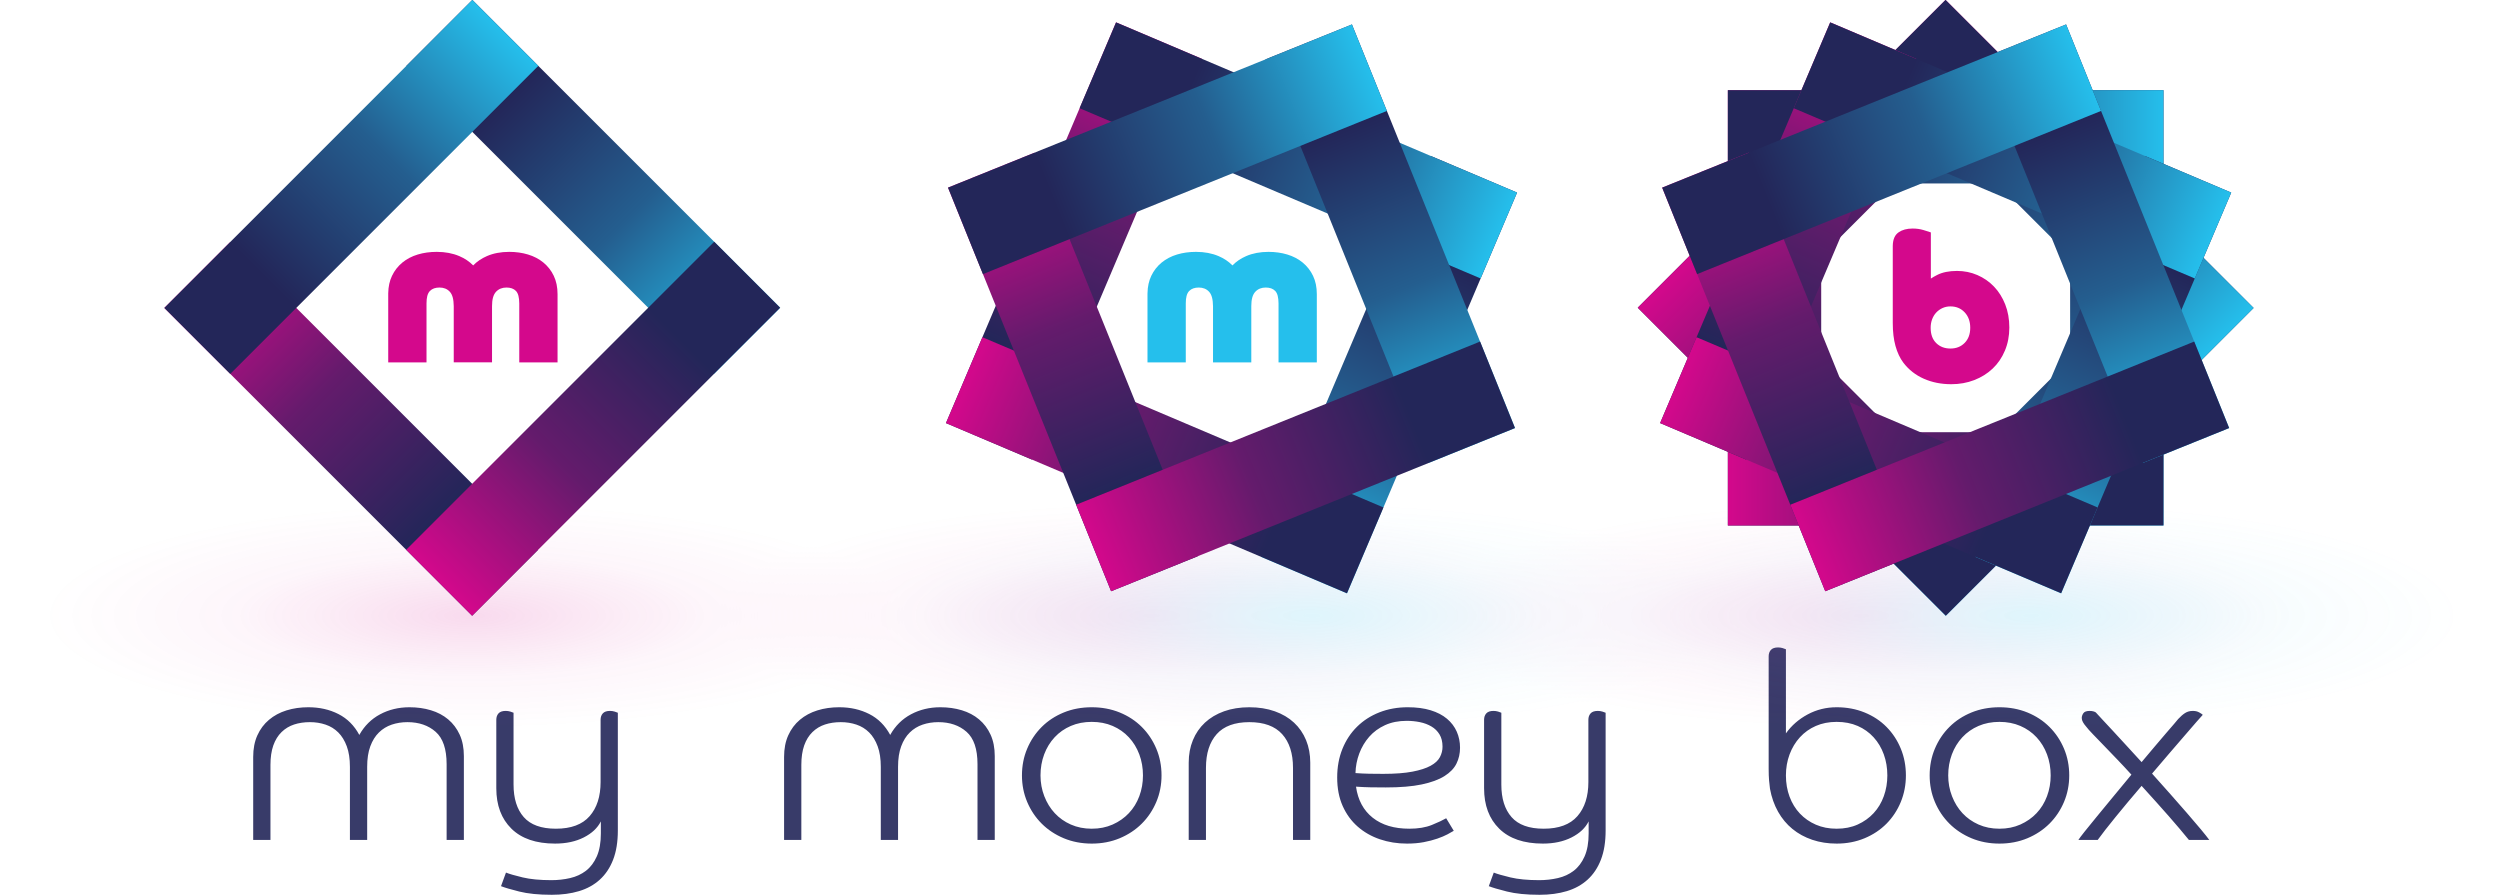 <svg xmlns="http://www.w3.org/2000/svg" width="335" height="120" viewBox="0 0 335 120">
    <defs>
        <linearGradient id="1fgryk8duc" x1="0%" x2="78.594%" y1="50%" y2="50%">
            <stop offset="0%" stop-color="#25BFEC"/>
            <stop offset="49.956%" stop-color="#245E8F"/>
            <stop offset="100%" stop-color="#232659"/>
        </linearGradient>
        <linearGradient id="4ep5ml31qd" x1="0%" x2="78.663%" y1="50%" y2="50%">
            <stop offset="0%" stop-color="#D4088C"/>
            <stop offset="49.874%" stop-color="#641B6C"/>
            <stop offset="100%" stop-color="#232659"/>
        </linearGradient>
        <linearGradient id="indraixq0e" x1="0%" x2="78.594%" y1="50%" y2="50%">
            <stop offset="0%" stop-color="#25BFEC"/>
            <stop offset="49.956%" stop-color="#245E8F"/>
            <stop offset="100%" stop-color="#232659"/>
        </linearGradient>
        <linearGradient id="wl03pimlsf" x1="0%" x2="78.663%" y1="50%" y2="50%">
            <stop offset="0%" stop-color="#D4088C"/>
            <stop offset="49.874%" stop-color="#641B6C"/>
            <stop offset="100%" stop-color="#232659"/>
        </linearGradient>
        <radialGradient id="zdw0o76v6a" cx="50%" cy="50%" r="200.149%" fx="50%" fy="50%" gradientTransform="matrix(.25 0 0 .262 .375 .369)">
            <stop offset="0%" stop-color="#D4088C"/>
            <stop offset="45.236%" stop-color="#D4088C" stop-opacity=".249"/>
            <stop offset="84.535%" stop-color="#D4088C" stop-opacity="0"/>
            <stop offset="100%" stop-color="#D4088C" stop-opacity="0"/>
        </radialGradient>
        <radialGradient id="c7q1ta7bob" cx="50%" cy="50%" r="200.149%" fx="50%" fy="50%" gradientTransform="matrix(.25 0 0 .262 .375 .369)">
            <stop offset="0%" stop-color="#25BFEC"/>
            <stop offset="45.236%" stop-color="#25BFEC" stop-opacity=".25"/>
            <stop offset="84.535%" stop-color="#25BFEC" stop-opacity="0"/>
            <stop offset="100%" stop-color="#25BFEC" stop-opacity="0"/>
        </radialGradient>
    </defs>
    <g fill="none" fill-rule="evenodd">
        <path fill="#232659" fill-rule="nonzero" d="M36.241 112.552v-10.045c0-1.026.129-1.901.385-2.625.257-.723.625-1.318 1.104-1.785.478-.466 1.039-.805 1.681-1.015.642-.21 1.349-.315 2.12-.315.746 0 1.447.111 2.1.333.655.221 1.22.571 1.7 1.05.478.478.858 1.096 1.138 1.855.28.758.42 1.674.42 2.747v9.8h2.312v-9.8c0-1.073.14-1.989.42-2.747.28-.759.666-1.377 1.156-1.855.49-.479 1.062-.829 1.716-1.05.654-.222 1.355-.333 2.102-.333 1.541 0 2.802.432 3.783 1.295.98.864 1.47 2.31 1.47 4.34v10.15h2.312v-11.235c0-1.096-.186-2.053-.56-2.87-.374-.816-.887-1.499-1.541-2.047-.654-.549-1.424-.957-2.312-1.225-.887-.269-1.845-.403-2.872-.403-1.448 0-2.761.315-3.94.945-1.18.63-2.108 1.552-2.785 2.765-.677-1.26-1.611-2.193-2.802-2.8-1.19-.606-2.534-.91-4.028-.91-1.05 0-2.026.14-2.925.42-.899.28-1.681.7-2.346 1.26-.666.56-1.186 1.254-1.56 2.083-.373.828-.56 1.79-.56 2.887v11.13h2.312zm37.688 7.35c1.355 0 2.575-.163 3.66-.49 1.086-.326 2.014-.84 2.785-1.54.77-.7 1.366-1.592 1.786-2.677.42-1.085.63-2.386.63-3.903V95.507c-.093-.046-.239-.099-.437-.157-.198-.059-.403-.088-.613-.088-.444 0-.765.111-.963.333-.199.221-.298.507-.298.857v8.33c0 1.937-.49 3.465-1.471 4.585-.98 1.12-2.487 1.68-4.518 1.68-1.962 0-3.398-.519-4.309-1.557-.91-1.039-1.366-2.491-1.366-4.358v-9.625c-.093-.046-.239-.099-.437-.157-.199-.059-.403-.088-.613-.088-.444 0-.765.111-.964.333-.198.221-.297.507-.297.857v9.17c0 2.287.677 4.095 2.031 5.425 1.355 1.33 3.304 1.995 5.85 1.995 1.47 0 2.75-.274 3.835-.822 1.086-.549 1.85-1.266 2.294-2.153v1.61c0 1.237-.18 2.264-.543 3.08-.362.817-.846 1.459-1.453 1.925-.607.467-1.314.794-2.12.98-.805.187-1.64.28-2.504.28-1.54 0-2.825-.122-3.853-.367-1.027-.245-1.774-.461-2.241-.648l-.666 1.82c.467.187 1.279.426 2.434.718 1.156.291 2.61.437 4.361.437zm33.45-7.35v-10.045c0-1.026.129-1.901.385-2.625.257-.723.625-1.318 1.104-1.785.478-.466 1.039-.805 1.681-1.015.642-.21 1.348-.315 2.12-.315.746 0 1.447.111 2.1.333.654.221 1.22.571 1.7 1.05.478.478.858 1.096 1.138 1.855.28.758.42 1.674.42 2.747v9.8h2.312v-9.8c0-1.073.14-1.989.42-2.747.28-.759.666-1.377 1.156-1.855.49-.479 1.062-.829 1.716-1.05.654-.222 1.355-.333 2.102-.333 1.54 0 2.802.432 3.783 1.295.98.864 1.47 2.31 1.47 4.34v10.15h2.312v-11.235c0-1.096-.186-2.053-.56-2.87-.374-.816-.887-1.499-1.541-2.047-.654-.549-1.425-.957-2.312-1.225-.887-.269-1.845-.403-2.872-.403-1.448 0-2.761.315-3.94.945-1.18.63-2.108 1.552-2.785 2.765-.677-1.26-1.611-2.193-2.802-2.8-1.191-.606-2.534-.91-4.028-.91-1.05 0-2.026.14-2.925.42-.899.28-1.681.7-2.347 1.26-.665.56-1.185 1.254-1.558 2.083-.374.828-.56 1.79-.56 2.887v11.13h2.311zm38.914.49c1.354 0 2.604-.239 3.748-.717 1.144-.479 2.13-1.132 2.96-1.96.829-.829 1.476-1.797 1.944-2.905.467-1.109.7-2.293.7-3.553 0-1.283-.233-2.479-.7-3.587-.468-1.109-1.115-2.077-1.944-2.905-.83-.829-1.816-1.476-2.96-1.943-1.144-.466-2.394-.7-3.748-.7s-2.604.234-3.748.7c-1.144.467-2.13 1.114-2.96 1.943-.828.828-1.476 1.796-1.943 2.905-.467 1.108-.7 2.304-.7 3.587 0 1.26.233 2.444.7 3.553.467 1.108 1.115 2.076 1.944 2.905.829.828 1.815 1.481 2.96 1.96 1.143.478 2.393.717 3.747.717zm0-1.995c-1.027 0-1.961-.186-2.802-.56-.84-.373-1.559-.88-2.154-1.522-.596-.642-1.063-1.4-1.401-2.275-.339-.875-.508-1.803-.508-2.783 0-1.003.163-1.942.49-2.817.327-.875.794-1.64 1.401-2.293.607-.653 1.331-1.16 2.172-1.522.84-.362 1.775-.543 2.802-.543 1.028 0 1.962.181 2.802.543.84.361 1.565.869 2.172 1.522.607.654 1.074 1.418 1.4 2.293.328.875.491 1.814.491 2.817 0 .98-.163 1.908-.49 2.783-.327.875-.794 1.633-1.401 2.275-.607.641-1.331 1.149-2.172 1.522-.84.374-1.774.56-2.802.56zm15.306 1.505v-9.66c0-1.936.48-3.441 1.437-4.515.957-1.073 2.416-1.61 4.378-1.61 1.961 0 3.427.537 4.396 1.61.969 1.074 1.453 2.579 1.453 4.515v9.66h2.312v-10.36c0-1.096-.187-2.1-.56-3.01-.374-.91-.911-1.691-1.612-2.345-.7-.653-1.558-1.16-2.574-1.522-1.016-.362-2.154-.543-3.415-.543-1.261 0-2.394.181-3.398.543-1.004.361-1.856.869-2.557 1.522-.7.654-1.237 1.435-1.61 2.345-.374.91-.561 1.914-.561 3.01v10.36h2.311zm26.935.49c.818 0 1.565-.064 2.242-.192.677-.129 1.284-.286 1.822-.473.537-.186.992-.379 1.366-.577.373-.199.653-.356.84-.473l-1.016-1.68c-.443.257-1.08.554-1.909.893-.828.338-1.838.507-3.03.507-2.03 0-3.665-.49-4.903-1.47-1.238-.98-1.985-2.368-2.242-4.165.678.047 1.326.076 1.944.088.62.011 1.302.017 2.05.017 1.937 0 3.543-.134 4.815-.402 1.273-.269 2.289-.642 3.048-1.12.759-.479 1.296-1.039 1.61-1.68.316-.642.474-1.348.474-2.118 0-.77-.146-1.487-.438-2.152-.292-.665-.73-1.243-1.314-1.733-.583-.49-1.313-.869-2.189-1.137-.875-.269-1.897-.403-3.064-.403-1.378 0-2.645.228-3.8.683-1.157.455-2.155 1.096-2.995 1.925-.841.828-1.495 1.82-1.962 2.975-.467 1.155-.7 2.432-.7 3.832 0 1.447.245 2.719.735 3.815.49 1.097 1.162 2.019 2.014 2.765.852.747 1.845 1.313 2.977 1.698 1.133.385 2.341.577 3.625.577zm-3.187-9.345c-.654 0-1.278-.006-1.874-.017-.595-.012-1.208-.041-1.839-.088.024-.91.193-1.785.508-2.625.315-.84.76-1.586 1.331-2.24.572-.653 1.279-1.172 2.12-1.557.84-.385 1.809-.578 2.906-.578.608 0 1.197.059 1.77.175.571.117 1.085.31 1.54.578.456.268.818.624 1.086 1.067.269.444.403.992.403 1.645 0 .49-.117.957-.35 1.4-.234.444-.648.829-1.244 1.155-.595.327-1.407.59-2.434.788-1.027.198-2.335.297-3.923.297zm20.946 16.205c1.354 0 2.574-.163 3.66-.49 1.086-.326 2.014-.84 2.785-1.54.77-.7 1.366-1.592 1.786-2.677.42-1.085.63-2.386.63-3.903V95.507c-.093-.046-.239-.099-.438-.157-.198-.059-.402-.088-.612-.088-.444 0-.765.111-.964.333-.198.221-.297.507-.297.857v8.33c0 1.937-.49 3.465-1.472 4.585-.98 1.12-2.486 1.68-4.518 1.68-1.961 0-3.397-.519-4.308-1.557-.91-1.039-1.366-2.491-1.366-4.358v-9.625c-.093-.046-.24-.099-.438-.157-.198-.059-.403-.088-.613-.088-.444 0-.765.111-.963.333-.199.221-.298.507-.298.857v9.17c0 2.287.677 4.095 2.032 5.425 1.354 1.33 3.304 1.995 5.85 1.995 1.47 0 2.749-.274 3.834-.822 1.086-.549 1.85-1.266 2.295-2.153v1.61c0 1.237-.181 2.264-.543 3.08-.362.817-.847 1.459-1.454 1.925-.607.467-1.313.794-2.119.98-.806.187-1.64.28-2.504.28-1.541 0-2.826-.122-3.853-.367-1.028-.245-1.775-.461-2.242-.648l-.665 1.82c.467.187 1.278.426 2.434.718 1.156.291 2.61.437 4.36.437zm39.816-6.86c1.355 0 2.604-.239 3.748-.717 1.144-.479 2.125-1.132 2.942-1.96.817-.829 1.454-1.797 1.91-2.905.454-1.109.682-2.293.682-3.553 0-1.283-.228-2.479-.683-3.587-.455-1.109-1.092-2.077-1.909-2.905-.817-.829-1.798-1.476-2.942-1.943-1.144-.466-2.393-.7-3.748-.7-1.4 0-2.697.321-3.888.963-1.19.641-2.16 1.487-2.907 2.537v-11.27c-.093-.046-.24-.099-.438-.157-.198-.059-.403-.088-.613-.088-.443 0-.764.111-.963.333-.198.221-.298.507-.298.857v15.12c0 .56.018 1.056.053 1.488.035.431.076.81.123 1.137.21 1.144.572 2.17 1.085 3.08.514.91 1.156 1.68 1.927 2.31.77.63 1.658 1.114 2.662 1.453 1.004.338 2.09.507 3.257.507zm0-1.995c-1.027 0-1.955-.18-2.784-.542-.83-.362-1.542-.858-2.137-1.488s-1.057-1.382-1.384-2.257c-.326-.875-.49-1.826-.49-2.853 0-1.003.164-1.942.49-2.817.327-.875.789-1.64 1.384-2.293.595-.653 1.308-1.16 2.137-1.522.829-.362 1.757-.543 2.784-.543 1.051 0 1.99.181 2.82.543.829.361 1.54.869 2.136 1.522.596.654 1.051 1.418 1.366 2.293.316.875.473 1.814.473 2.817 0 .98-.157 1.908-.473 2.783-.315.875-.77 1.633-1.366 2.275-.595.641-1.307 1.149-2.136 1.522-.83.374-1.769.56-2.82.56zm21.817 1.995c1.355 0 2.604-.239 3.748-.717 1.144-.479 2.13-1.132 2.96-1.96.829-.829 1.477-1.797 1.944-2.905.467-1.109.7-2.293.7-3.553 0-1.283-.233-2.479-.7-3.587-.467-1.109-1.115-2.077-1.944-2.905-.83-.829-1.816-1.476-2.96-1.943-1.144-.466-2.393-.7-3.748-.7-1.354 0-2.603.234-3.747.7-1.145.467-2.131 1.114-2.96 1.943-.83.828-1.477 1.796-1.944 2.905-.467 1.108-.7 2.304-.7 3.587 0 1.26.233 2.444.7 3.553.467 1.108 1.115 2.076 1.944 2.905.829.828 1.815 1.481 2.96 1.96 1.144.478 2.393.717 3.747.717zm0-1.995c-1.027 0-1.961-.186-2.802-.56-.84-.373-1.558-.88-2.154-1.522-.595-.642-1.062-1.4-1.4-2.275-.34-.875-.509-1.803-.509-2.783 0-1.003.164-1.942.49-2.817.327-.875.795-1.64 1.402-2.293.607-.653 1.33-1.16 2.171-1.522.84-.362 1.775-.543 2.802-.543 1.028 0 1.962.181 2.802.543.841.361 1.565.869 2.172 1.522.607.654 1.074 1.418 1.401 2.293.327.875.49 1.814.49 2.817 0 .98-.163 1.908-.49 2.783-.327.875-.794 1.633-1.401 2.275-.607.641-1.331 1.149-2.172 1.522-.84.374-1.774.56-2.802.56zm13.166 1.505c.537-.746 1.337-1.773 2.4-3.08 1.062-1.306 2.223-2.695 3.484-4.165 1.425 1.564 2.633 2.911 3.626 4.043.992 1.131 1.897 2.199 2.714 3.202h2.732c-.257-.35-.648-.84-1.173-1.47-.526-.63-1.133-1.341-1.822-2.135-.688-.793-1.436-1.645-2.241-2.555-.806-.91-1.617-1.82-2.435-2.73.794-.933 1.57-1.843 2.33-2.73.759-.886 1.447-1.686 2.066-2.397.619-.712 1.139-1.313 1.559-1.803.42-.49.7-.805.84-.945-.093-.093-.256-.204-.49-.332-.233-.129-.514-.193-.84-.193-.397 0-.742.094-1.034.28-.292.187-.601.455-.928.805-.07.094-.251.31-.543.648l-1.103 1.277c-.444.514-.946 1.103-1.506 1.768l-1.752 2.082c-.723-.793-1.418-1.551-2.084-2.275l-1.821-1.977c-.549-.595-1.016-1.097-1.401-1.505-.385-.409-.66-.706-.823-.893-.047-.046-.146-.093-.298-.14-.152-.046-.333-.07-.543-.07-.42 0-.7.105-.84.315-.14.21-.21.42-.21.63 0 .187.052.374.157.56.105.187.24.374.403.56.21.28.525.636.946 1.068.42.431.899.927 1.436 1.487.537.56 1.126 1.173 1.768 1.838.643.665 1.29 1.359 1.944 2.082-.817.98-1.622 1.954-2.416 2.923-.794.968-1.524 1.855-2.19 2.66-.665.805-1.22 1.487-1.663 2.047-.444.56-.724.934-.84 1.12h2.591z" opacity=".9"/>
        <g opacity=".149">
            <path fill="url(#zdw0o76v6a)" d="M18.32 26.674c24.425 6.101 64.028 6.101 88.454 0 24.426-6.102 24.426-15.996 0-22.098-24.426-6.101-64.029-6.101-88.455 0-24.425 6.102-24.425 15.996 0 22.098z" transform="translate(.734 66.875)"/>
            <g>
                <path fill="url(#zdw0o76v6a)" d="M18.32 26.674c24.425 6.101 64.028 6.101 88.454 0 24.426-6.102 24.426-15.996 0-22.098-24.426-6.101-64.029-6.101-88.455 0-24.425 6.102-24.425 15.996 0 22.098z" transform="translate(.734 66.875) translate(90.901)"/>
                <path fill="url(#c7q1ta7bob)" d="M40.002 26.674c24.426 6.101 64.028 6.101 88.454 0 24.426-6.102 24.426-15.996 0-22.098-24.426-6.101-64.028-6.101-88.454 0-24.426 6.102-24.426 15.996 0 22.098z" transform="translate(.734 66.875) translate(90.901)"/>
            </g>
            <g>
                <path fill="url(#zdw0o76v6a)" d="M18.32 26.674c24.425 6.101 64.028 6.101 88.454 0 24.426-6.102 24.426-15.996 0-22.098-24.426-6.101-64.029-6.101-88.455 0-24.425 6.102-24.425 15.996 0 22.098z" transform="translate(.734 66.875) translate(186.18)"/>
                <path fill="url(#c7q1ta7bob)" d="M41.045 26.674c24.426 6.101 64.028 6.101 88.454 0 24.426-6.102 24.426-15.996 0-22.098-24.426-6.101-64.028-6.101-88.454 0-24.426 6.102-24.426 15.996 0 22.098z" transform="translate(.734 66.875) translate(186.18)"/>
            </g>
        </g>
        <g>
            <g>
                <g>
                    <path fill="#0A0B26" d="M58.168.208v57.917H.208V.208h57.96zM46.076 12.292H12.3v33.75h33.775v-33.75z" transform="translate(22) rotate(-45 49.82 20.612)"/>
                    <g>
                        <path fill="url(#1fgryk8duc)" style="mix-blend-mode:lighten" d="M22.955 22.912L81.289 22.912 81.289 35.421 22.955 35.421z" transform="translate(22) rotate(-45 49.82 20.612) rotate(-90 52.122 29.167)"/>
                        <path fill="url(#4ep5ml31qd)" style="mix-blend-mode:lighten" d="M-22.912 22.912L35.421 22.912 35.421 35.421 -22.912 35.421z" transform="translate(22) rotate(-45 49.82 20.612) rotate(90 6.255 29.167)"/>
                        <path fill="url(#indraixq0e)" style="mix-blend-mode:lighten" d="M0 0H58.377V12.5H0z" transform="translate(22) rotate(-45 49.82 20.612) rotate(-180 29.188 6.25)"/>
                        <path fill="url(#wl03pimlsf)" style="mix-blend-mode:lighten" d="M0 45.833H58.377V58.333H0z" transform="translate(22) rotate(-45 49.82 20.612)"/>
                    </g>
                </g>
                <path fill="#D4088C" fill-rule="nonzero" d="M46.238 33.75c-1.131 0-2.129.191-2.995.568-.721.313-1.333.73-1.836 1.248-.506-.519-1.127-.936-1.864-1.25-.884-.375-1.89-.566-3.02-.566-.914 0-1.76.118-2.535.351-.794.239-1.482.599-2.065 1.077-.59.483-1.054 1.077-1.393 1.782-.32.668-.492 1.444-.507 2.331v9.266h5.13v-7.91c0-.76.13-1.323.455-1.656.31-.317.745-.461 1.29-.461.564 0 1.025.181 1.374.56.361.39.517 1.016.53 1.933v7.534h5.13V41.02c0-.873.161-1.525.541-1.928.358-.379.824-.562 1.391-.562.541 0 .971.142 1.273.458.308.322.434.862.445 1.662v7.907h5.13V39.42c0-.94-.172-1.76-.507-2.46-.339-.705-.803-1.3-1.393-1.782-.583-.478-1.271-.838-2.066-1.077-.775-.233-1.611-.351-2.508-.351z" transform="translate(22)"/>
            </g>
            <g>
                <path fill="#0A0B26" d="M23.01.362L38.635 6.99 54.376.636l6.359 15.728 15.626 6.628-6.633 15.615 6.36 15.728-15.74 6.354-6.633 15.616-15.627-6.629-15.74 6.355-6.359-15.728L.362 53.675 6.995 38.06.636 22.332l15.74-6.355L23.009.362zM38.52 20.068l-12.97 5.237-5.468 12.869 5.241 12.961 12.878 5.463 12.971-5.237 5.467-12.868L51.4 25.53 38.52 20.068z" transform="translate(22) translate(104.661 2.917)"/>
                <g>
                    <path fill="url(#1fgryk8duc)" style="mix-blend-mode:lighten" d="M22.955 22.912L81.289 22.912 81.289 35.421 22.955 35.421z" transform="translate(22) translate(104.661 2.917) rotate(23 11.247 56.295) rotate(-90 52.122 29.167)"/>
                    <path fill="url(#4ep5ml31qd)" style="mix-blend-mode:lighten" d="M-22.912 22.912L35.421 22.912 35.421 35.421 -22.912 35.421z" transform="translate(22) translate(104.661 2.917) rotate(23 11.247 56.295) rotate(90 6.255 29.167)"/>
                    <path fill="url(#indraixq0e)" style="mix-blend-mode:lighten" d="M0 0H58.377V12.5H0z" transform="translate(22) translate(104.661 2.917) rotate(23 11.247 56.295) rotate(-180 29.188 6.25)"/>
                    <path fill="url(#wl03pimlsf)" style="mix-blend-mode:lighten" d="M0 45.833H58.377V58.333H0z" transform="translate(22) translate(104.661 2.917) rotate(23 11.247 56.295)"/>
                </g>
                <g>
                    <path fill="url(#1fgryk8duc)" style="mix-blend-mode:lighten" d="M22.955 22.912L81.289 22.912 81.289 35.421 22.955 35.421z" transform="translate(22) translate(104.661 2.917) rotate(-22 57.354 10.153) rotate(-90 52.122 29.167)"/>
                    <path fill="url(#4ep5ml31qd)" style="mix-blend-mode:lighten" d="M-22.912 22.912L35.421 22.912 35.421 35.421 -22.912 35.421z" transform="translate(22) translate(104.661 2.917) rotate(-22 57.354 10.153) rotate(90 6.255 29.167)"/>
                    <path fill="url(#indraixq0e)" style="mix-blend-mode:lighten" d="M0 0H58.377V12.5H0z" transform="translate(22) translate(104.661 2.917) rotate(-22 57.354 10.153) rotate(-180 29.188 6.25)"/>
                    <path fill="url(#wl03pimlsf)" style="mix-blend-mode:lighten" d="M0 45.833H58.377V58.333H0z" transform="translate(22) translate(104.661 2.917) rotate(-22 57.354 10.153)"/>
                </g>
                <path fill="#25BFEC" fill-rule="nonzero" d="M43.319 30.833c-1.13 0-2.129.192-2.995.568-.721.313-1.333.73-1.836 1.248-.506-.518-1.127-.936-1.864-1.25-.884-.375-1.89-.566-3.019-.566-.915 0-1.76.118-2.535.351-.794.24-1.482.6-2.066 1.077-.59.483-1.054 1.077-1.393 1.782-.32.668-.491 1.445-.506 2.331l-.002.128v9.138h5.131v-7.91c0-.76.13-1.323.455-1.655.31-.318.745-.462 1.29-.462.565 0 1.025.182 1.374.56.361.39.518 1.016.53 1.933v7.534h5.13v-7.537c0-.872.162-1.525.541-1.927.358-.38.824-.563 1.391-.563.541 0 .971.142 1.273.458.308.322.434.863.445 1.662v7.907h5.13v-9.137c0-.94-.171-1.76-.507-2.46-.339-.705-.803-1.299-1.393-1.782-.583-.478-1.271-.838-2.065-1.077-.776-.233-1.612-.35-2.51-.35z" transform="translate(22) translate(104.661 2.917)"/>
            </g>
            <g>
                <path fill="#0A0B26" d="M41.28.297l6.93 6.923 9.084-3.668 3.534 8.74h9.433v9.79l9.02 3.827-3.687 8.676 6.67 6.665-6.928 6.923 3.67 9.079-8.746 3.53v9.426h-9.798l-3.828 9.013-8.684-3.683-6.67 6.665-6.928-6.923-9.085 3.668-3.534-8.74h-9.432v-9.791L3.28 56.59l3.686-8.676-6.67-6.665 6.928-6.924-3.67-9.078 8.746-3.53v-9.426h9.798l3.829-9.013L34.61 6.96 41.28.297zm3.436 24.078h-6.718l-6.23 2.515-4.75 4.746-2.625 6.181v6.713l2.517 6.224 4.75 4.748 6.185 2.623h6.719l6.228-2.515 4.751-4.747 2.625-6.18V37.97l-2.516-6.224-4.751-4.747-6.185-2.623z" transform="translate(22) translate(197.439)"/>
                <g>
                    <path fill="url(#1fgryk8duc)" style="mix-blend-mode:lighten" d="M22.955 22.912L81.289 22.912 81.289 35.421 22.955 35.421z" transform="translate(22) translate(197.439) rotate(45 20.649 49.805) rotate(-90 52.122 29.167)"/>
                    <path fill="url(#4ep5ml31qd)" style="mix-blend-mode:lighten" d="M-22.912 22.912L35.421 22.912 35.421 35.421 -22.912 35.421z" transform="translate(22) translate(197.439) rotate(45 20.649 49.805) rotate(90 6.255 29.167)"/>
                    <path fill="url(#indraixq0e)" style="mix-blend-mode:lighten" d="M0 0H58.377V12.5H0z" transform="translate(22) translate(197.439) rotate(45 20.649 49.805) rotate(-180 29.188 6.25)"/>
                    <path fill="url(#wl03pimlsf)" style="mix-blend-mode:lighten" d="M0 45.833H58.377V58.333H0z" transform="translate(22) translate(197.439) rotate(45 20.649 49.805)"/>
                </g>
                <g>
                    <path fill="url(#1fgryk8duc)" style="mix-blend-mode:lighten" d="M22.955 22.912L81.289 22.912 81.289 35.421 22.955 35.421z" transform="translate(22) translate(197.439) translate(12.092 12.083) rotate(-90 52.122 29.167)"/>
                    <path fill="url(#4ep5ml31qd)" style="mix-blend-mode:lighten" d="M-22.912 22.912L35.421 22.912 35.421 35.421 -22.912 35.421z" transform="translate(22) translate(197.439) translate(12.092 12.083) rotate(90 6.255 29.167)"/>
                    <path fill="url(#indraixq0e)" style="mix-blend-mode:lighten" d="M0 0H58.377V12.5H0z" transform="translate(22) translate(197.439) translate(12.092 12.083) rotate(-180 29.188 6.25)"/>
                    <path fill="url(#wl03pimlsf)" style="mix-blend-mode:lighten" d="M0 45.833H58.377V58.333H0z" transform="translate(22) translate(197.439) translate(12.092 12.083)"/>
                </g>
                <g>
                    <path fill="url(#1fgryk8duc)" style="mix-blend-mode:lighten" d="M22.955 22.912L81.289 22.912 81.289 35.421 22.955 35.421z" transform="translate(22) translate(197.439) rotate(23 5.539 64.926) rotate(-90 52.122 29.167)"/>
                    <path fill="url(#4ep5ml31qd)" style="mix-blend-mode:lighten" d="M-22.912 22.912L35.421 22.912 35.421 35.421 -22.912 35.421z" transform="translate(22) translate(197.439) rotate(23 5.539 64.926) rotate(90 6.255 29.167)"/>
                    <path fill="url(#indraixq0e)" style="mix-blend-mode:lighten" d="M0 0H58.377V12.5H0z" transform="translate(22) translate(197.439) rotate(23 5.539 64.926) rotate(-180 29.188 6.25)"/>
                    <path fill="url(#wl03pimlsf)" style="mix-blend-mode:lighten" d="M0 45.833H58.377V58.333H0z" transform="translate(22) translate(197.439) rotate(23 5.539 64.926)"/>
                </g>
                <g>
                    <path fill="url(#1fgryk8duc)" style="mix-blend-mode:lighten" d="M22.955 22.912L81.289 22.912 81.289 35.421 22.955 35.421z" transform="translate(22) translate(197.439) rotate(-22 66.316 4.104) rotate(-90 52.122 29.167)"/>
                    <path fill="url(#4ep5ml31qd)" style="mix-blend-mode:lighten" d="M-22.912 22.912L35.421 22.912 35.421 35.421 -22.912 35.421z" transform="translate(22) translate(197.439) rotate(-22 66.316 4.104) rotate(90 6.255 29.167)"/>
                    <path fill="url(#indraixq0e)" style="mix-blend-mode:lighten" d="M0 0H58.377V12.5H0z" transform="translate(22) translate(197.439) rotate(-22 66.316 4.104) rotate(-180 29.188 6.25)"/>
                    <path fill="url(#wl03pimlsf)" style="mix-blend-mode:lighten" d="M0 45.833H58.377V58.333H0z" transform="translate(22) translate(197.439) rotate(-22 66.316 4.104)"/>
                </g>
                <path fill="#D4088C" fill-rule="nonzero" d="M36.85 30.625c.526 0 .998.065 1.416.191.388.117.636.194.745.23l.285.1v6.185c.25-.166.53-.327.849-.488.699-.354 1.583-.538 2.657-.538.966 0 1.875.185 2.728.554.852.37 1.595.885 2.23 1.548.632.66 1.133 1.455 1.501 2.389.365.925.55 1.958.55 3.099 0 1.126-.2 2.157-.594 3.095-.397.944-.946 1.747-1.645 2.408-.697.658-1.52 1.172-2.472 1.539-.944.365-1.968.548-3.072.548-1.343 0-2.564-.244-3.664-.729-1.116-.491-2.034-1.21-2.753-2.156-.456-.608-.81-1.356-1.057-2.247-.24-.867-.362-1.89-.362-3.071V32.93c.018-.914.307-1.467.793-1.805.469-.326 1.088-.501 1.866-.501zm5.071 10.433c-.382 0-.734.071-1.056.217-.322.146-.603.345-.842.599s-.423.555-.554.902c-.134.354-.2.736-.2 1.146 0 .865.238 1.553.743 2.05.501.493 1.14.733 1.91.733.767 0 1.404-.248 1.904-.756.505-.512.747-1.191.747-2.027 0-.842-.245-1.536-.754-2.075-.498-.528-1.132-.789-1.898-.789z" transform="translate(22) translate(197.439)"/>
            </g>
        </g>
    </g>
</svg>
